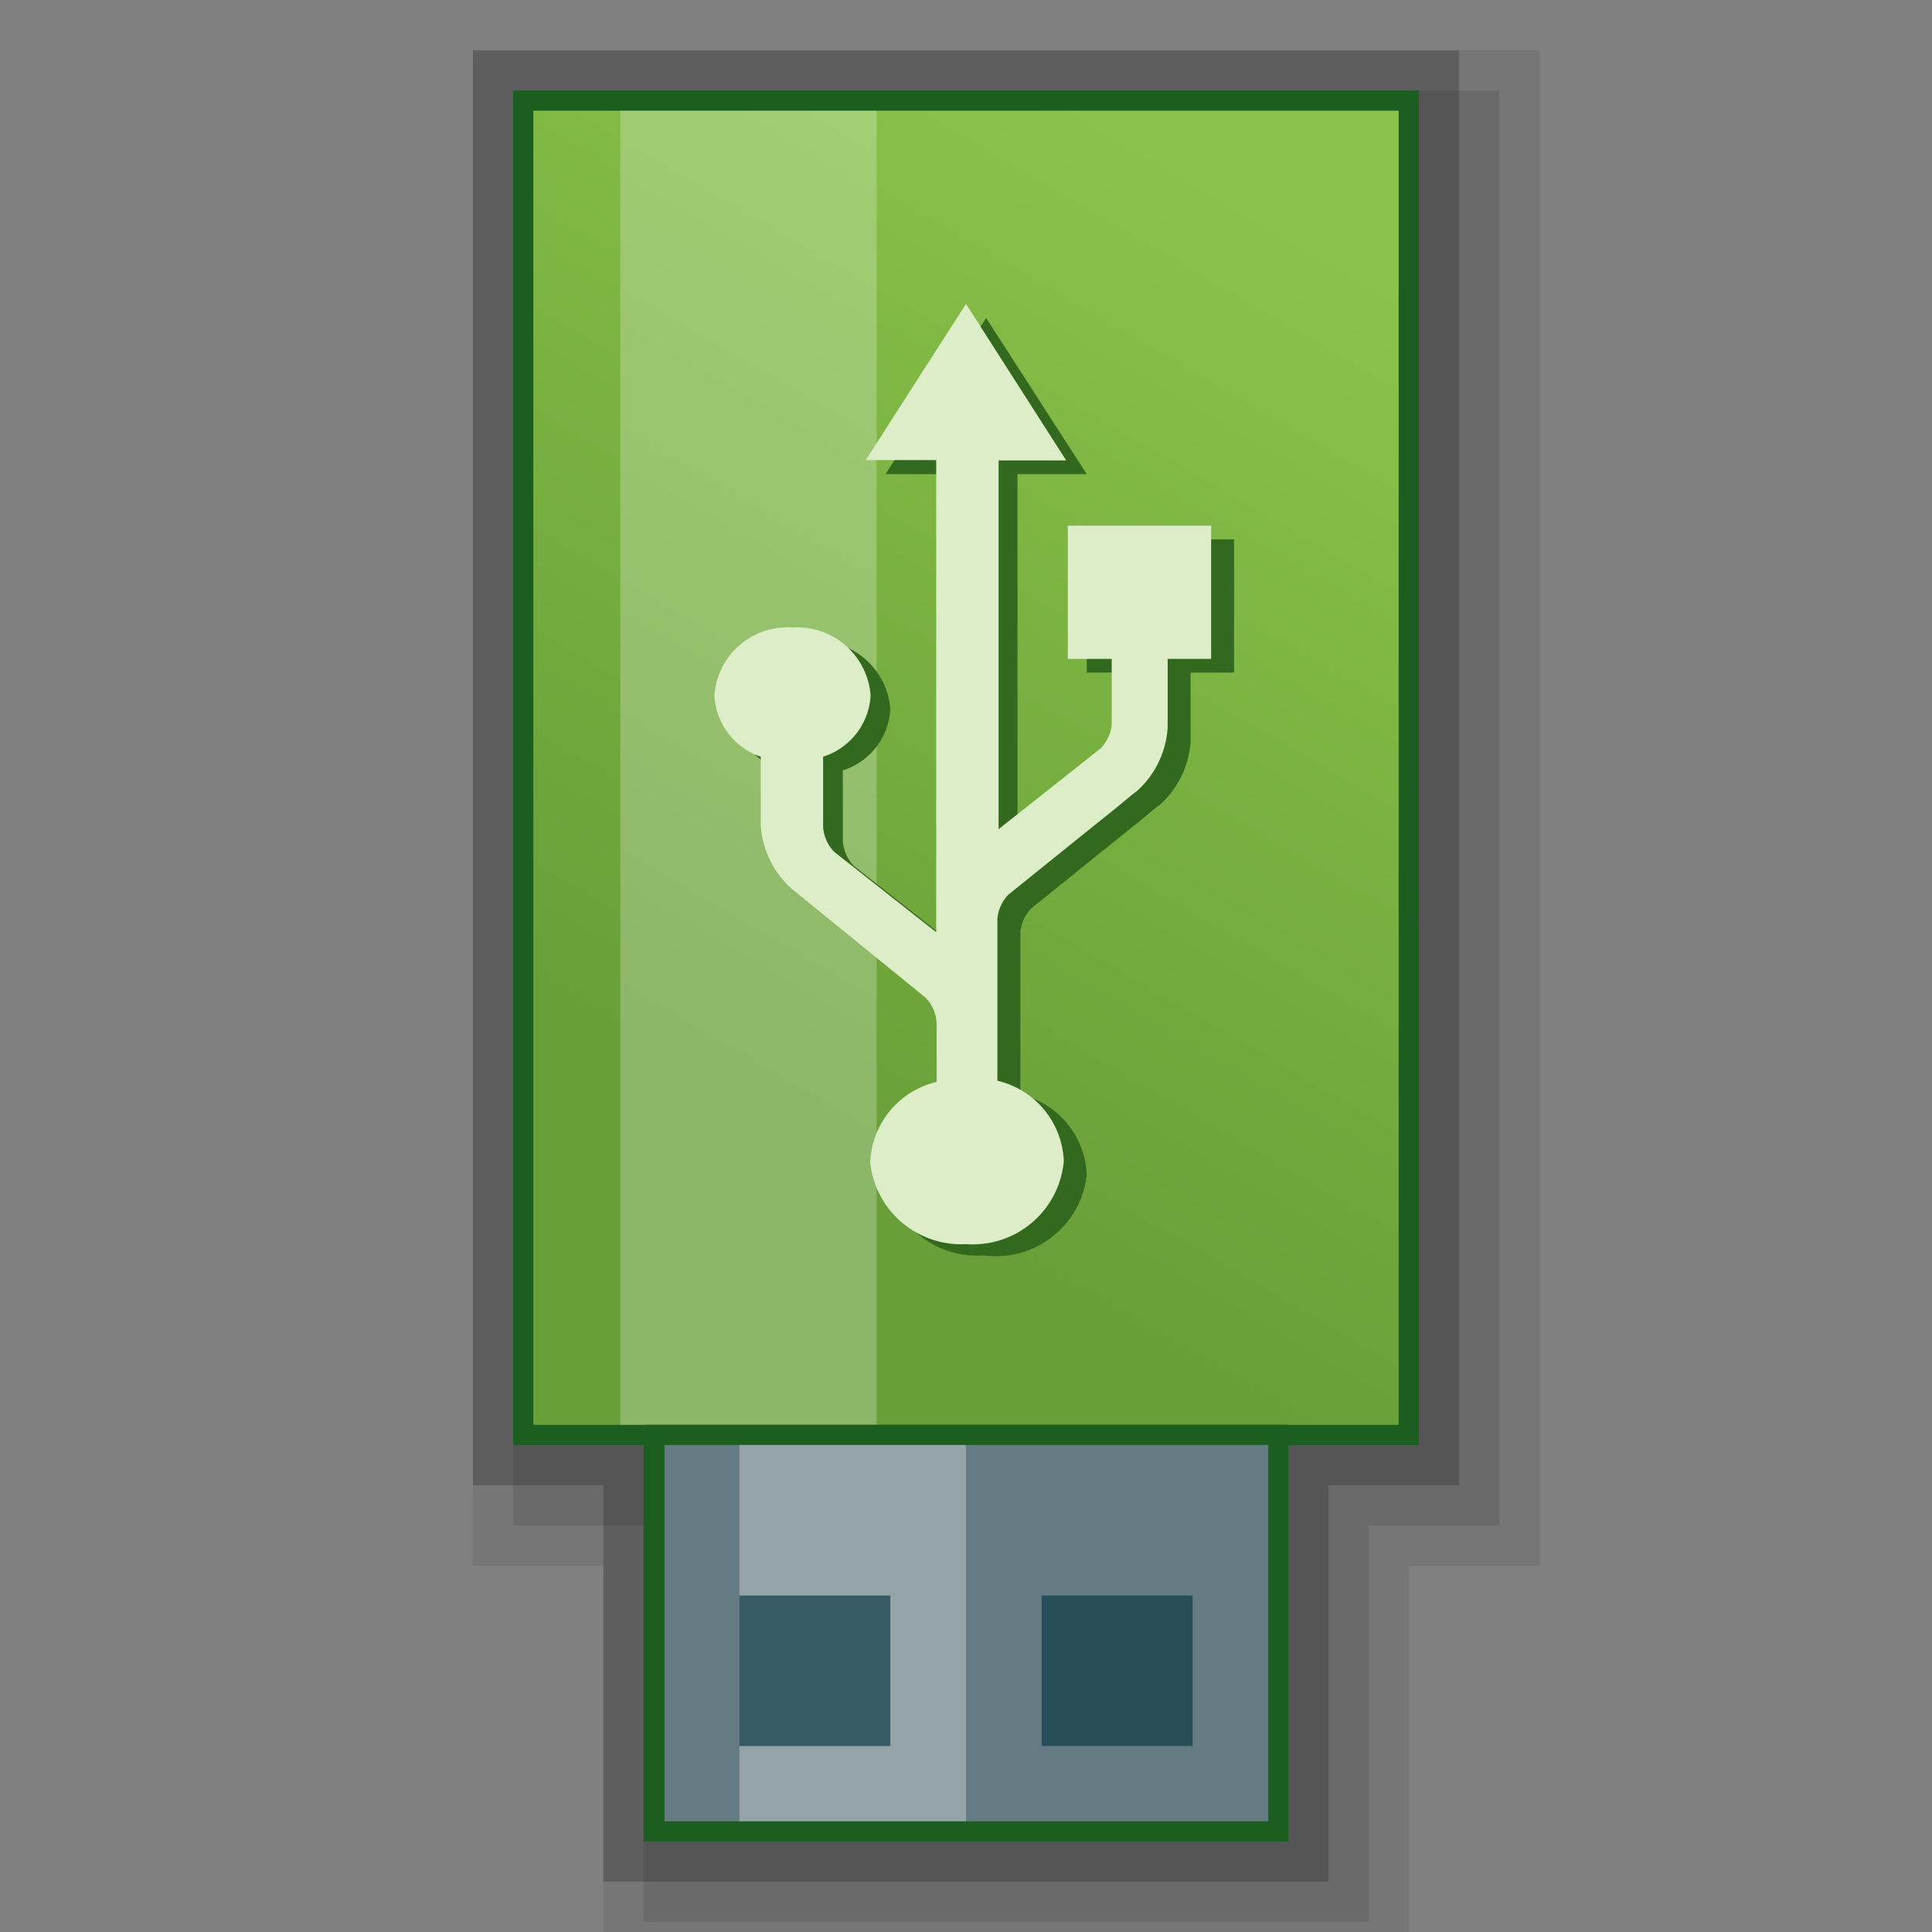 <svg id="其他" xmlns="http://www.w3.org/2000/svg" xmlns:xlink="http://www.w3.org/1999/xlink" viewBox="0 0 48 48"><rect x="0" y="0" width="48" height="48" fill="#808080" stroke="none"/><defs><style>.cls-1{opacity:0.2;}.cls-2{opacity:0.1;}.cls-3{opacity:0.08;}.cls-4{fill:#1b5e20;}.cls-5{fill:url(#linear-gradient);}.cls-10,.cls-6{fill:#fff;}.cls-6{opacity:0.24;}.cls-10,.cls-11,.cls-6,.cls-7,.cls-8{isolation:isolate;}.cls-7{fill:#33691e;}.cls-8{fill:#dcedc8;}.cls-9{fill:#657b83;}.cls-10{opacity:0.31;}.cls-11{fill:#073642;opacity:0.65;}</style><linearGradient id="linear-gradient" x1="14.43" y1="35.49" x2="33.21" y2="3.27" gradientUnits="userSpaceOnUse"><stop offset="0.24" stop-color="#689f38"/><stop offset="0.94" stop-color="#8bc34a"/></linearGradient></defs><title>画板 22</title><g id="U盘"><g id="_48" data-name="48"><polygon class="cls-1" points="14.99 46.75 14.99 36.9 11.75 36.9 11.75 1.25 36.25 1.25 36.25 36.9 33.01 36.9 33.01 46.75 14.99 46.75"/><polygon class="cls-2" points="15.99 47.75 15.99 37.9 12.75 37.9 12.75 2.25 37.25 2.25 37.25 37.9 34.01 37.9 34.01 47.75 15.99 47.75"/><polygon class="cls-3" points="14.99 48.75 14.99 38.9 11.75 38.9 11.75 1.25 38.25 1.25 38.25 38.9 35.01 38.9 35.01 48.75 14.99 48.75"/><polygon class="cls-4" points="34.75 2.25 13.25 2.25 12.75 2.25 12.75 2.75 12.75 35.4 12.75 35.9 13.25 35.9 15.99 35.9 15.99 45.25 15.99 45.75 16.49 45.75 31.51 45.75 32.01 45.75 32.01 45.25 32.01 35.9 34.75 35.9 35.25 35.9 35.25 35.4 35.25 2.75 35.25 2.25 34.75 2.25"/><rect class="cls-5" x="13" y="2.5" width="22" height="33.15"/><path class="cls-4" d="M34.75,2.75V35.4H13.25V2.75h21.5m.5-.5H12.75V35.9h22.5V2.25Z"/><rect class="cls-6" x="15.41" y="2.75" width="6.37" height="32.65"/><path id="path1334" class="cls-7" d="M18.25,17.61a1.69,1.69,0,0,0,1.15,1.53v1.7a2.32,2.32,0,0,0,.78,1.59v0h0l0,0,0,0h0l0,0h0l3.21,2.6a1,1,0,0,1,.27.61v1.48a2.14,2.14,0,0,0-1.65,2,2.27,2.27,0,0,0,2.43,2.07A2.27,2.27,0,0,0,27,29.19a2.14,2.14,0,0,0-1.65-2V25.74a.05.05,0,0,0,0,0V23.16a1,1,0,0,1,.27-.59l1.6-1.29,1.12-.9.36-.3.11-.08,0,0v0l0,0h0l0,0,0,0h0v0a2.31,2.31,0,0,0,.77-1.58V16.71h1.08V13.4H27v3.31h1.09V18.3a1,1,0,0,1-.27.59l-2.54,2.06V11.78H27L24.5,7.9,22,11.78h1.75V23.51l-2.54-2a1,1,0,0,1-.27-.61V19.14a1.69,1.69,0,0,0,1.18-1.53,1.83,1.83,0,0,0-1.94-1.68A1.82,1.82,0,0,0,18.25,17.61Z"/><path id="path1334-2" data-name="path1334" class="cls-8" d="M17.75,17.27a1.69,1.69,0,0,0,1.15,1.53v1.7a2.32,2.32,0,0,0,.78,1.59v0h0l0,0,0,0h0l0,0h0L23,24.79a1,1,0,0,1,.27.61v1.48a2.14,2.14,0,0,0-1.65,2A2.27,2.27,0,0,0,24,30.91a2.27,2.27,0,0,0,2.43-2.06,2.14,2.14,0,0,0-1.65-2V25.4s0,0,0,0V22.82a1,1,0,0,1,.27-.59l1.6-1.29,1.12-.9.36-.3.11-.08,0,0v0l0,0h0l0,0,0,0h0v0a2.31,2.31,0,0,0,.77-1.58V16.37h1.08V13.06H26.53v3.31h1.09V18a1,1,0,0,1-.27.59L24.81,20.6V11.44h1.68L24,7.55l-2.49,3.88h1.75V23.16l-2.54-2a1,1,0,0,1-.27-.61V18.8a1.69,1.69,0,0,0,1.18-1.53,1.83,1.83,0,0,0-1.94-1.68A1.82,1.82,0,0,0,17.75,17.27Z"/><g id="rect3763"><rect class="cls-9" x="16.24" y="35.65" width="15.52" height="9.85"/><path class="cls-4" d="M31.51,35.9v9.35h-15V35.9h15m.5-.5H16V45.75H32V35.4Z"/></g><rect id="rect3765" class="cls-10" x="18.37" y="35.9" width="5.63" height="9.35"/><rect id="rect3767" class="cls-11" x="25.88" y="39.64" width="3.75" height="3.74"/><rect id="rect3769" class="cls-11" x="18.37" y="39.64" width="3.75" height="3.74"/></g></g></svg>